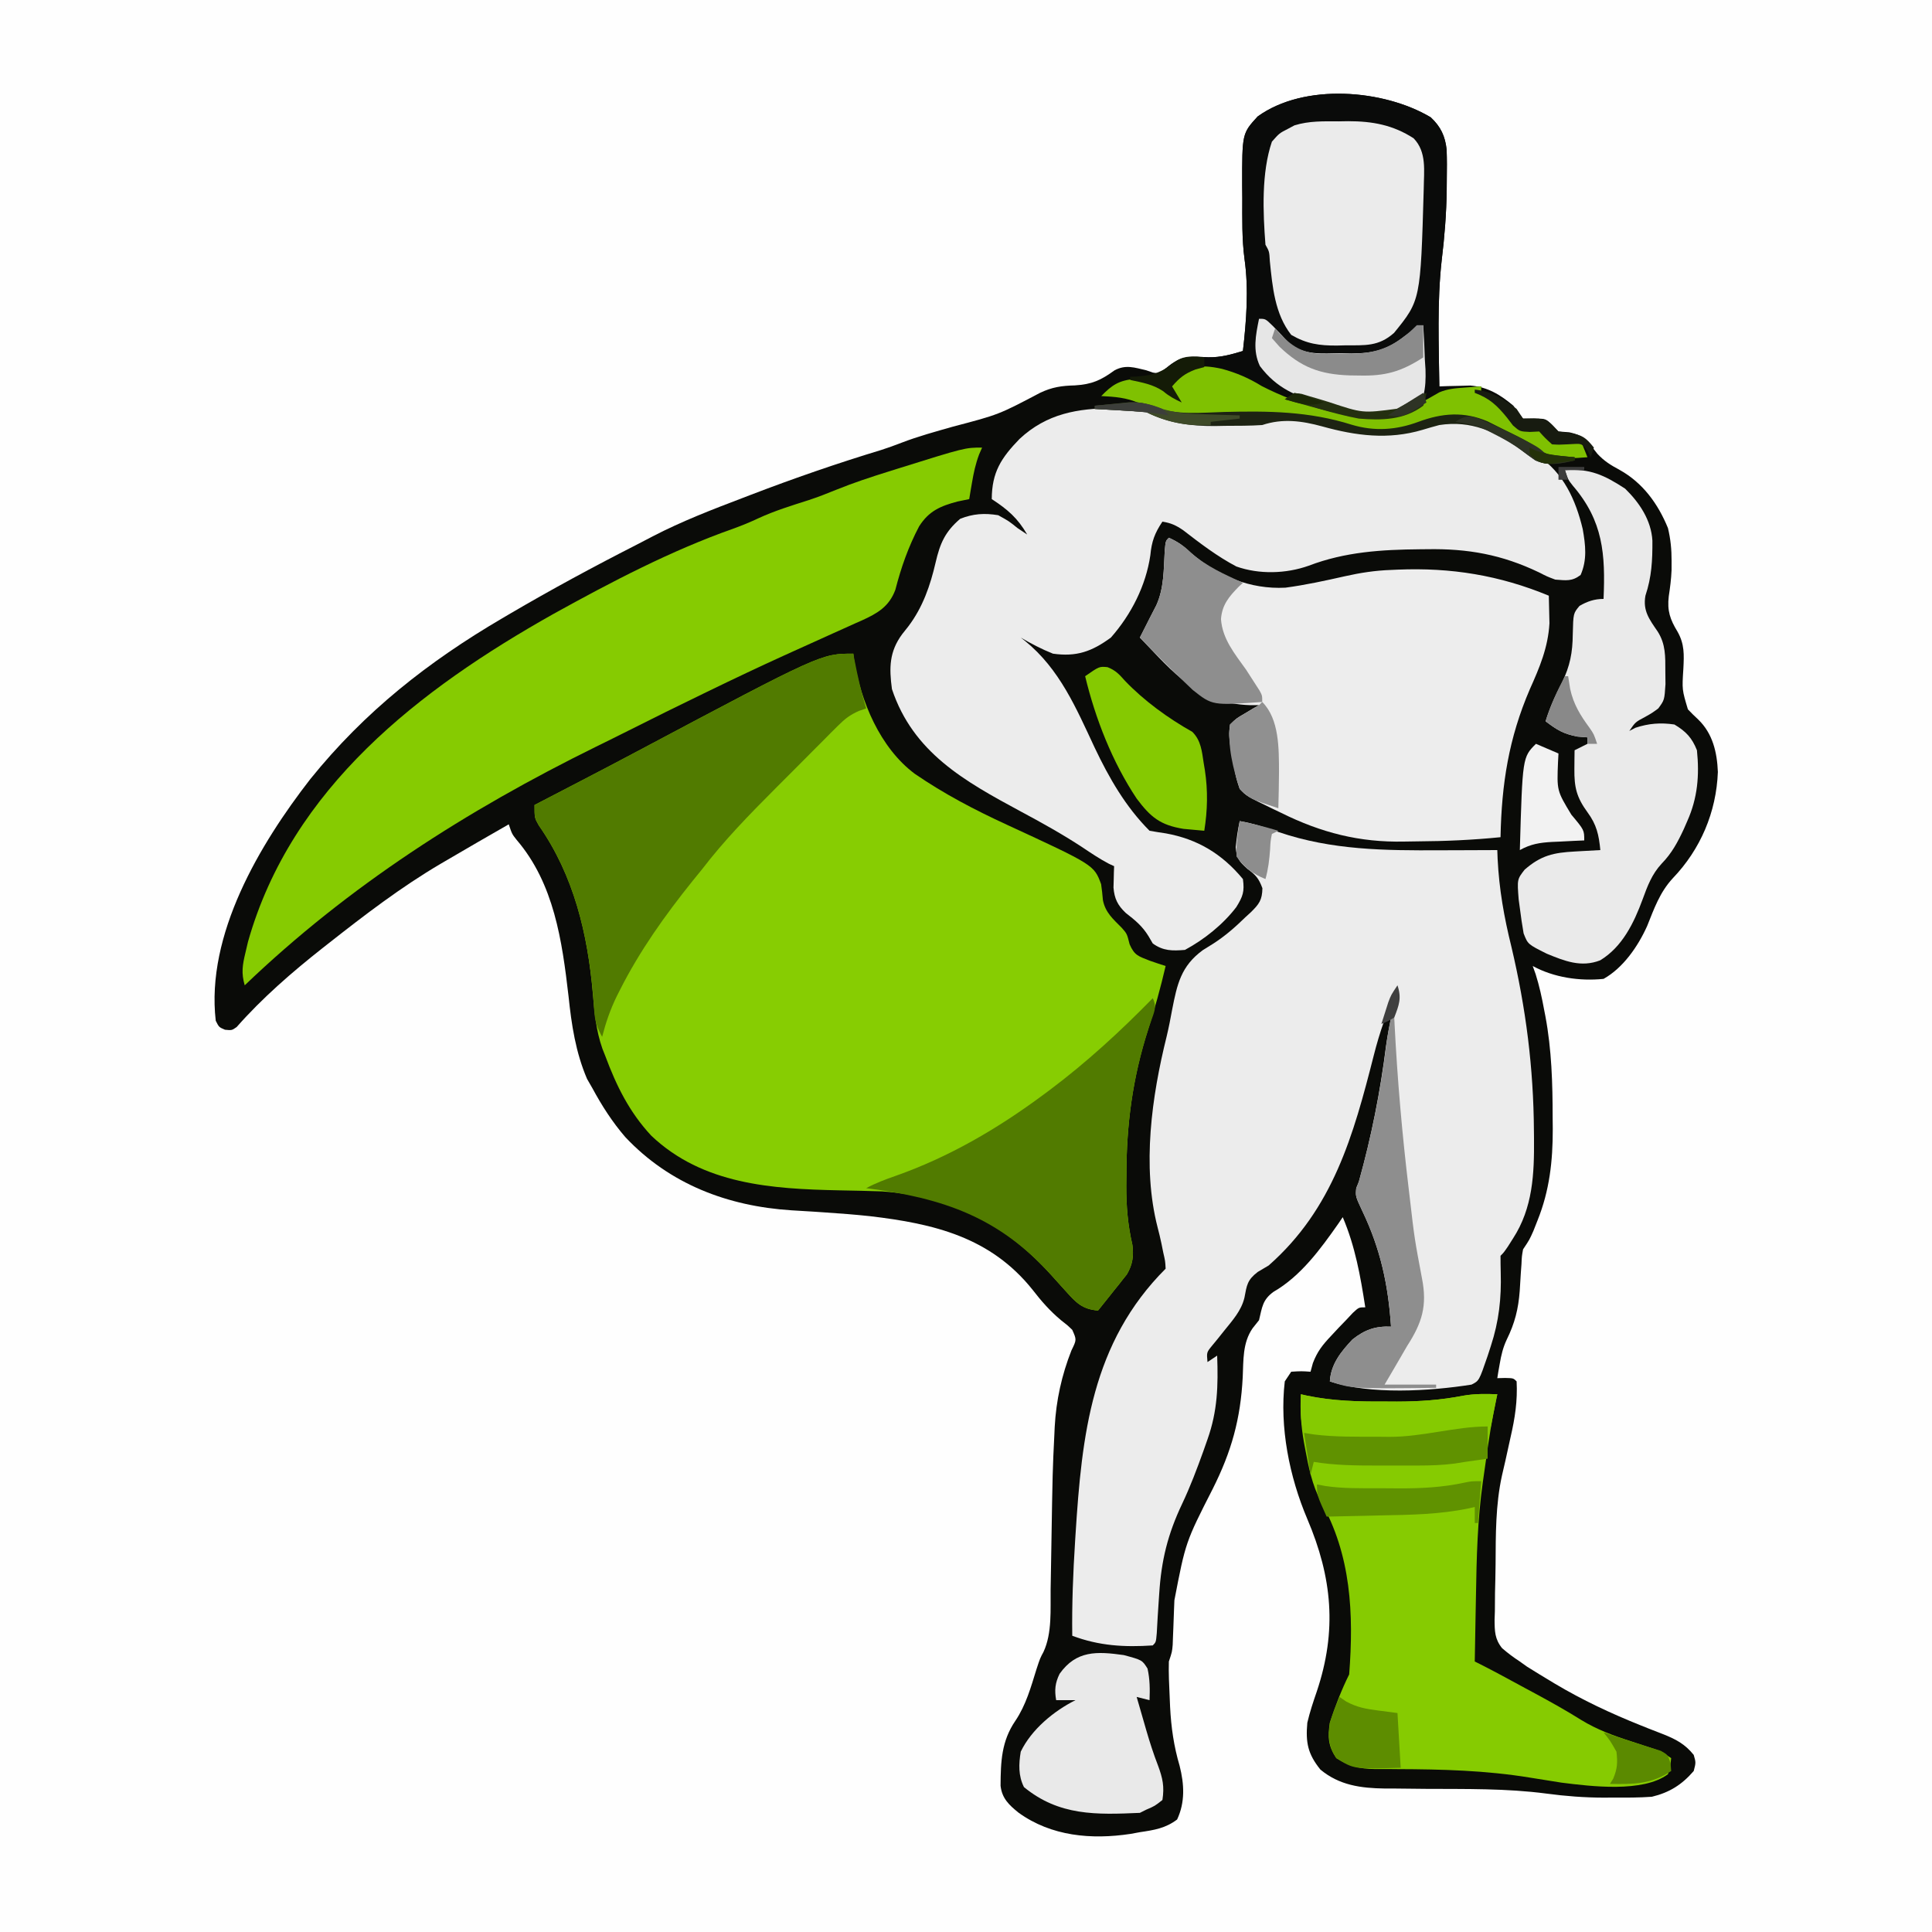 <?xml version="1.0" encoding="UTF-8"?>
<svg version="1.1" xmlns="http://www.w3.org/2000/svg" width="600" height="600">
<rect width="100%" height="100%" fill="#333333" stroke="none"/>
<path d="M0 0 C198 0 396 0 600 0 C600 198 600 396 600 600 C402 600 204 600 0 600 C0 402 0 204 0 0 Z " fill="#FEFEFE" transform="translate(0,0)"/>
<path d="M0 0 C3.106 2.891 4.508 5.841 4.957 10.08 C5.062 13.126 5.054 16.152 5.004 19.199 C4.996 20.317 4.987 21.435 4.979 22.587 C4.873 29.97 4.307 37.186 3.408 44.507 C1.968 57.427 2.528 70.595 2.691 83.574 C3.565 83.542 4.438 83.51 5.337 83.478 C6.493 83.453 7.649 83.428 8.84 83.402 C10.552 83.354 10.552 83.354 12.298 83.306 C17.657 83.73 21.632 86.157 25.691 89.574 C26.463 90.665 26.463 90.665 27.25 91.777 C27.726 92.37 28.201 92.963 28.691 93.574 C29.826 93.574 30.96 93.574 32.129 93.574 C35.691 93.574 35.691 93.574 37.691 95.512 C38.351 96.192 39.011 96.873 39.691 97.574 C40.785 97.657 41.878 97.739 43.004 97.824 C47.787 98.797 48.819 100.759 51.742 104.465 C53.889 106.788 55.916 108.017 58.691 109.512 C65.883 113.529 70.587 119.986 73.691 127.574 C74.518 131.023 74.827 134.22 74.816 137.762 C74.813 139.2 74.813 139.2 74.809 140.668 C74.698 143.422 74.353 146.039 73.941 148.762 C73.411 153.274 74.345 155.941 76.684 159.785 C78.85 163.63 78.697 166.89 78.474 171.26 C78.055 177.758 78.055 177.758 79.883 183.863 C80.915 184.954 81.984 186.011 83.09 187.027 C87.604 191.388 88.951 197.238 89.191 203.324 C88.715 215.804 83.804 227.331 75.191 236.324 C71.156 240.687 69.419 245.701 67.227 251.156 C64.403 257.443 59.807 264.144 53.691 267.574 C46.281 268.328 38.273 267.167 31.691 263.574 C31.989 264.406 32.287 265.237 32.594 266.094 C33.757 269.782 34.557 273.465 35.254 277.262 C35.442 278.228 35.442 278.228 35.635 279.213 C37.577 289.615 37.873 300.015 37.879 310.574 C37.891 311.768 37.903 312.962 37.916 314.191 C37.932 324.152 36.919 333.3 33.191 342.574 C32.769 343.647 32.346 344.719 31.91 345.824 C30.691 348.574 30.691 348.574 28.691 351.574 C28.3 353.744 28.3 353.744 28.199 356.145 C28.133 357.042 28.068 357.939 28 358.863 C27.879 360.73 27.764 362.597 27.656 364.465 C27.228 370.14 26.13 374.49 23.623 379.601 C22.46 382.064 21.894 384.458 21.441 387.137 C21.292 387.984 21.142 388.831 20.988 389.703 C20.841 390.629 20.841 390.629 20.691 391.574 C21.898 391.543 21.898 391.543 23.129 391.512 C25.691 391.574 25.691 391.574 26.691 392.574 C27.005 398.641 26.174 403.99 24.816 409.887 C24.279 412.289 23.747 414.693 23.229 417.099 C22.883 418.692 22.519 420.28 22.132 421.864 C20.139 430.943 20.213 440.192 20.156 449.446 C20.129 452.398 20.054 455.347 19.979 458.299 C19.962 460.189 19.948 462.079 19.938 463.969 C19.893 465.281 19.893 465.281 19.847 466.621 C19.872 470.151 19.901 472.586 22.157 475.406 C23.929 476.956 25.723 478.285 27.691 479.574 C28.42 480.096 29.149 480.617 29.9 481.154 C30.522 481.539 31.144 481.924 31.785 482.32 C32.497 482.761 33.21 483.203 33.944 483.657 C34.685 484.104 35.427 484.551 36.191 485.012 C37.373 485.727 37.373 485.727 38.578 486.456 C47.15 491.561 56.003 495.71 65.262 499.414 C66.031 499.723 66.799 500.032 67.592 500.351 C69.076 500.942 70.565 501.523 72.059 502.091 C76.07 503.671 78.976 505.184 81.691 508.574 C82.379 510.949 82.379 510.949 81.691 513.574 C78.023 517.832 74.166 520.259 68.691 521.574 C64.751 521.862 60.829 521.853 56.879 521.824 C55.856 521.832 54.833 521.84 53.779 521.848 C47.751 521.833 41.899 521.391 35.93 520.586 C23.479 518.948 10.908 519.189 -1.628 519.118 C-4.855 519.096 -8.082 519.057 -11.309 519.016 C-12.281 519.016 -13.253 519.015 -14.254 519.015 C-21.72 518.908 -28.372 518.011 -34.246 513.137 C-38.14 508.299 -38.866 504.793 -38.309 498.574 C-37.537 495.27 -36.477 492.092 -35.371 488.887 C-29.033 469.989 -30.565 453.504 -38.309 435.324 C-43.872 422.218 -46.975 406.819 -45.309 392.574 C-44.649 391.584 -43.989 390.594 -43.309 389.574 C-40.184 389.387 -40.184 389.387 -37.309 389.574 C-37.069 388.69 -36.829 387.806 -36.582 386.895 C-35.19 383.264 -33.589 381.263 -30.934 378.449 C-30.163 377.622 -29.392 376.794 -28.598 375.941 C-27.842 375.16 -27.087 374.379 -26.309 373.574 C-25.594 372.814 -24.88 372.053 -24.145 371.27 C-22.309 369.574 -22.309 369.574 -20.309 369.574 C-21.812 359.861 -23.434 350.681 -27.309 341.574 C-27.77 342.252 -28.232 342.93 -28.707 343.629 C-34.211 351.482 -40.347 359.891 -48.809 364.762 C-52.227 367.24 -52.336 369.543 -53.309 373.574 C-53.965 374.398 -54.621 375.222 -55.297 376.07 C-58.435 380.604 -58.124 385.925 -58.371 391.262 C-59.031 404.216 -61.859 414.368 -67.684 425.949 C-76.117 442.506 -76.117 442.506 -79.59 460.551 C-79.627 461.469 -79.665 462.386 -79.703 463.332 C-79.774 465.251 -79.844 467.171 -79.914 469.09 C-79.951 470.005 -79.989 470.92 -80.027 471.863 C-80.058 472.696 -80.088 473.528 -80.119 474.385 C-80.309 476.574 -80.309 476.574 -81.309 479.574 C-81.42 483.223 -81.217 486.866 -81.059 490.512 C-80.993 492.077 -80.993 492.077 -80.926 493.675 C-80.599 500.061 -79.77 505.852 -77.957 512 C-76.522 517.695 -76.229 523.275 -78.746 528.637 C-82.371 531.378 -85.883 531.915 -90.309 532.574 C-91.259 532.748 -92.209 532.922 -93.188 533.102 C-105.331 534.94 -117.809 533.872 -127.996 526.512 C-130.929 524.144 -133.143 522.08 -133.574 518.156 C-133.532 510.667 -133.301 504.32 -128.996 498.012 C-125.681 493.099 -124.162 487.566 -122.422 481.965 C-121.309 478.574 -121.309 478.574 -120.227 476.559 C-117.519 470.705 -118.117 463.372 -118.027 457.059 C-118 455.543 -118 455.543 -117.972 453.997 C-117.913 450.773 -117.86 447.548 -117.809 444.324 C-117.414 420.22 -117.414 420.22 -116.863 408.977 C-116.829 408.226 -116.795 407.475 -116.76 406.702 C-116.314 398.458 -114.587 390.632 -111.559 382.949 C-109.936 379.649 -109.936 379.649 -111.309 376.574 C-112.871 375.068 -112.871 375.068 -114.809 373.574 C-118.229 370.7 -120.897 367.675 -123.621 364.137 C-136.691 347.766 -154.259 343.598 -174.116 341.271 C-178.728 340.775 -183.341 340.422 -187.969 340.113 C-189.738 339.994 -189.738 339.994 -191.542 339.871 C-193.866 339.719 -196.191 339.577 -198.517 339.447 C-218.292 338.177 -236.361 331.33 -250.121 316.699 C-254.168 311.993 -257.36 307.023 -260.309 301.574 C-261.144 300.12 -261.144 300.12 -261.996 298.637 C-265.532 290.386 -266.823 281.815 -267.746 272.949 C-269.735 255.771 -272.243 237.97 -283.855 224.414 C-285.309 222.574 -285.309 222.574 -286.309 219.574 C-292.664 223.204 -298.995 226.874 -305.309 230.574 C-306.012 230.985 -306.716 231.396 -307.44 231.819 C-319.796 239.09 -331.053 247.719 -342.309 256.574 C-342.906 257.043 -343.504 257.511 -344.119 257.994 C-353.569 265.442 -362.846 273.486 -370.809 282.527 C-372.309 283.574 -372.309 283.574 -374.434 283.371 C-376.309 282.574 -376.309 282.574 -377.309 280.574 C-380.392 253.838 -363.678 225.779 -347.926 205.508 C-330.989 184.524 -311.403 169.115 -288.309 155.574 C-287.491 155.093 -286.674 154.613 -285.832 154.117 C-273.113 146.666 -260.177 139.665 -247.044 132.972 C-245.227 132.044 -243.418 131.103 -241.615 130.149 C-232.56 125.446 -223.142 121.826 -213.621 118.199 C-212.765 117.871 -211.91 117.543 -211.028 117.204 C-197.697 112.097 -184.302 107.461 -170.637 103.316 C-168.522 102.642 -166.464 101.895 -164.395 101.09 C-159.159 99.074 -153.762 97.609 -148.371 96.074 C-134.163 92.344 -134.163 92.344 -121.309 85.574 C-117.588 83.799 -114.596 83.364 -110.496 83.262 C-105.171 82.929 -102.424 81.664 -98.184 78.59 C-94.75 76.73 -92.011 77.71 -88.309 78.574 C-87.297 78.924 -87.297 78.924 -86.266 79.281 C-85.62 79.378 -84.974 79.475 -84.309 79.574 C-83.298 78.77 -82.287 77.965 -81.246 77.137 C-77.227 73.997 -73.987 74.279 -69.043 74.531 C-65.174 74.592 -61.997 73.688 -58.309 72.574 C-57.232 63.152 -56.476 53.48 -57.805 44.055 C-58.648 37.761 -58.493 31.412 -58.496 25.074 C-58.508 23.794 -58.521 22.514 -58.533 21.195 C-58.558 5.043 -58.558 5.043 -53.746 -0.238 C-39.278 -10.719 -14.582 -8.676 0 0 Z " fill="#0A0B08" transform="translate(444.309,36.426)"/>
<path d="M0 0 C0.063 0.536 0.126 1.073 0.191 1.625 C2.237 14.718 8.295 29.244 19.085 37.305 C28.212 43.563 37.651 48.504 47.688 53.125 C74.744 65.623 74.744 65.623 76.96 71.58 C77.2 73.228 77.385 74.886 77.52 76.547 C78.277 80.412 80.716 82.458 83.418 85.188 C85 87 85 87 85.812 90.25 C87.342 93.792 88.616 93.971 92.125 95.375 C93.743 95.939 95.366 96.487 97 97 C95.434 103.722 93.621 110.311 91.5 116.875 C86.713 131.846 84.822 146.264 84.812 161.938 C84.8 163.04 84.788 164.143 84.775 165.279 C84.764 171.595 85.241 177.405 86.667 183.565 C87.141 187.031 86.745 189.727 84.969 192.761 C84.555 193.279 84.141 193.798 83.715 194.332 C83.267 194.902 82.819 195.473 82.357 196.061 C81.889 196.639 81.42 197.217 80.938 197.812 C80.465 198.41 79.993 199.007 79.506 199.623 C78.345 201.088 77.174 202.545 76 204 C71.099 203.58 69.223 201.589 66 198 C65.552 197.505 65.104 197.011 64.643 196.501 C63.693 195.452 62.747 194.399 61.803 193.344 C47.157 177.066 31.104 168.633 9 167 C4.52 166.84 0.039 166.756 -4.443 166.67 C-25.274 166.232 -46.753 164.876 -62.75 149.688 C-69.528 142.4 -73.552 134.272 -77 125 C-77.299 124.246 -77.598 123.492 -77.906 122.715 C-79.884 117.108 -80.38 111.568 -80.875 105.688 C-82.48 86.982 -86.791 68.926 -97.645 53.375 C-99 51 -99 51 -99 47 C-98.342 46.659 -97.684 46.317 -97.007 45.965 C-93.9 44.352 -90.794 42.739 -87.688 41.125 C-86.539 40.529 -85.391 39.932 -84.207 39.318 C-78.483 36.342 -72.767 33.353 -67.072 30.321 C-9.994 0 -9.994 0 0 0 Z " fill="#87CD02" transform="translate(265,203)"/>
<path d="M0 0 C4.238 0.718 8.133 2.022 12.188 3.438 C28.679 9.035 45.069 9.151 62.312 9.062 C64.036 9.057 65.759 9.053 67.482 9.049 C71.655 9.038 75.827 9.021 80 9 C80.033 9.909 80.066 10.818 80.1 11.754 C80.567 21.158 82.104 29.839 84.375 39 C88.898 58.163 91.248 76.564 91.375 96.25 C91.383 97.002 91.391 97.754 91.4 98.529 C91.489 109.551 91.061 120.082 84.875 129.625 C84.357 130.442 83.839 131.26 83.305 132.102 C82 134 82 134 81 135 C81.004 136.723 81.016 138.445 81.065 140.167 C81.29 148.242 80.525 155.265 78 163 C77.664 164.039 77.327 165.078 76.98 166.148 C74.345 173.827 74.345 173.827 72 175 C58.963 177.059 40.553 178.184 28 174 C28.338 168.6 31.431 164.825 35 161 C38.844 157.967 42.098 156.799 47 157 C46.129 144.024 43.743 132.908 38.105 121.13 C35.95 116.52 35.95 116.52 36.195 113.984 C36.461 113.33 36.726 112.675 37 112 C40.91 97.979 43.645 84.154 45.461 69.707 C46.329 63.736 47.641 57.878 49 52 C45.806 58.81 43.462 65.539 41.625 72.812 C35.305 97.681 28.964 120.428 9 138 C7.886 138.66 6.772 139.32 5.625 140 C2.339 142.504 2.213 144.091 1.473 147.996 C0.512 152.069 -2.249 155.063 -4.816 158.266 C-5.774 159.464 -5.774 159.464 -6.75 160.688 C-7.67 161.807 -7.67 161.807 -8.609 162.949 C-10.281 165.001 -10.281 165.001 -10 168 C-9.01 167.34 -8.02 166.68 -7 166 C-6.662 175.287 -6.859 183.167 -10 192 C-10.425 193.212 -10.851 194.423 -11.289 195.672 C-13.287 201.213 -15.345 206.696 -17.875 212.02 C-22.341 221.444 -24.346 229.557 -25 240 C-25.048 240.707 -25.096 241.415 -25.146 242.144 C-25.374 245.49 -25.583 248.834 -25.754 252.184 C-26 255 -26 255 -27 256 C-35.841 256.593 -43.659 256.129 -52 253 C-52.132 243.217 -51.744 233.508 -51.125 223.75 C-51.079 223.021 -51.033 222.292 -50.986 221.542 C-49.021 190.574 -46.005 162.005 -23 139 C-23.13 136.617 -23.13 136.617 -23.75 133.938 C-23.93 133.039 -24.111 132.141 -24.297 131.215 C-24.67 129.507 -25.054 127.801 -25.51 126.114 C-30.373 107.139 -27.325 85.515 -22.675 66.831 C-22.019 64.078 -21.484 61.326 -20.977 58.543 C-19.426 50.643 -18.234 45.027 -11.438 40.062 C-10.401 39.418 -9.365 38.773 -8.297 38.109 C-4.503 35.682 -1.402 32.946 1.812 29.812 C2.346 29.325 2.88 28.837 3.43 28.334 C6.016 25.793 6.992 24.516 7.051 20.836 C5.899 17.727 4.991 16.756 2.375 14.812 C-0.182 12.5 -0.951 11.6 -1.238 8.109 C-0.967 5.357 -0.582 2.703 0 0 Z " fill="#ECECEC" transform="translate(385,255)"/>
<path d="M0 0 C1.296 -0.031 1.296 -0.031 2.619 -0.062 C8.544 -0.098 12.745 0.92 18.188 3.25 C21.41 4.259 24.353 4.379 27.723 4.383 C28.779 4.384 29.835 4.385 30.924 4.387 C32.57 4.381 32.57 4.381 34.25 4.375 C35.352 4.379 36.453 4.383 37.588 4.387 C38.643 4.385 39.698 4.384 40.785 4.383 C41.749 4.382 42.714 4.381 43.707 4.379 C46.321 4.353 46.321 4.353 49.188 3.25 C55.392 2.479 60.914 3.589 66.875 5.25 C77.795 8.221 87.738 8.203 98.602 4.953 C108.252 2.329 114.696 4.918 123.115 9.628 C125.154 10.813 127.174 12.023 129.188 13.25 C130.064 13.772 130.941 14.294 131.844 14.832 C139.746 20.105 143.573 28.554 145.719 37.57 C146.593 42.569 147.137 47.088 145.062 51.812 C142.373 53.875 140.521 53.49 137.188 53.25 C134.652 52.297 134.652 52.297 132.125 51 C120.613 45.484 110.049 43.589 97.375 43.812 C96.673 43.819 95.97 43.825 95.247 43.831 C83.278 43.938 71.921 44.624 60.625 48.938 C53.559 51.45 45.236 51.678 38.164 49.184 C32.23 46.064 26.892 41.98 21.598 37.887 C19.358 36.366 17.83 35.673 15.188 35.25 C12.784 38.823 11.84 41.422 11.438 45.688 C10.057 55.138 5.492 64.093 -0.812 71.25 C-6.73 75.598 -11.538 77.292 -18.812 76.25 C-22.316 74.859 -25.561 73.151 -28.812 71.25 C-28.377 71.59 -27.941 71.931 -27.492 72.281 C-16.711 81.055 -11.642 93.064 -5.875 105.387 C-1.407 114.797 3.749 123.812 11.188 131.25 C12.87 131.549 14.559 131.814 16.25 132.062 C26.096 133.839 33.73 138.44 40.188 146.25 C40.726 150.156 40.173 151.656 38.133 154.957 C33.995 160.38 28.156 165.023 22.188 168.25 C18.271 168.574 15.425 168.595 12.188 166.25 C11.754 165.507 11.321 164.765 10.875 164 C8.93 160.831 6.718 159.036 3.809 156.777 C1.285 154.399 0.278 152.349 -0.008 148.891 C0.015 148.102 0.039 147.313 0.062 146.5 C0.081 145.701 0.099 144.902 0.117 144.078 C0.14 143.475 0.164 142.872 0.188 142.25 C-0.351 142 -0.89 141.75 -1.445 141.492 C-4.336 139.975 -6.972 138.188 -9.688 136.375 C-15.917 132.283 -22.371 128.707 -28.938 125.188 C-46.289 115.841 -62.247 106.946 -68.812 87.25 C-69.696 80.657 -69.665 75.657 -65.625 70.188 C-64.987 69.379 -64.349 68.571 -63.691 67.738 C-59.224 61.822 -56.905 55.096 -55.25 47.938 C-53.874 42.004 -52.334 38.411 -47.625 34.375 C-43.622 32.774 -40.065 32.553 -35.812 33.25 C-32.438 35.125 -32.438 35.125 -29.812 37.25 C-28.823 37.91 -27.832 38.57 -26.812 39.25 C-29.794 34.122 -32.846 31.497 -37.812 28.25 C-37.774 19.871 -34.88 15.453 -29.176 9.559 C-20.69 1.666 -11.183 0.066 0 0 Z " fill="#ECECEC" transform="translate(345.812,126.75)"/>
<path d="M0 0 C-0.46 1.058 -0.46 1.058 -0.93 2.137 C-2.016 5.043 -2.61 7.758 -3.125 10.812 C-3.376 12.276 -3.376 12.276 -3.633 13.77 C-3.754 14.506 -3.875 15.242 -4 16 C-5.196 16.247 -6.393 16.495 -7.625 16.75 C-12.896 18.142 -16.53 19.674 -19.562 24.473 C-22.914 30.832 -25.156 37.236 -26.945 44.188 C-28.893 49.381 -32.414 51.436 -37.354 53.688 C-38.05 53.994 -38.747 54.301 -39.465 54.617 C-40.202 54.951 -40.939 55.285 -41.699 55.629 C-43.284 56.345 -44.871 57.058 -46.459 57.768 C-50.661 59.645 -54.849 61.553 -59.039 63.457 C-60.306 64.031 -60.306 64.031 -61.598 64.617 C-69.389 68.158 -77.114 71.825 -84.812 75.562 C-85.715 76 -85.715 76 -86.636 76.447 C-94.387 80.211 -102.123 84.005 -109.812 87.895 C-113.196 89.604 -116.597 91.279 -120 92.949 C-160.002 112.648 -196.736 136.08 -229 167 C-230.12 163.15 -229.697 160.67 -228.75 156.75 C-228.497 155.672 -228.245 154.595 -227.984 153.484 C-214.457 105.603 -174.659 75.028 -133.18 51.691 C-115.135 41.711 -96.701 32.032 -77.223 25.16 C-74.546 24.197 -72.009 23.145 -69.438 21.938 C-64.429 19.625 -59.188 18.019 -53.941 16.344 C-50.973 15.369 -48.091 14.245 -45.199 13.062 C-39.961 10.939 -34.643 9.185 -29.25 7.5 C-28.295 7.2 -27.34 6.899 -26.356 6.59 C-5.3 0 -5.3 0 0 0 Z " fill="#86CB01" transform="translate(305,139)"/>
<path d="M0 0 C2.895 1.321 4.434 2.415 6.812 4.688 C15.093 11.853 25.23 16.081 36.188 15.508 C42.428 14.677 48.538 13.343 54.676 11.957 C59.472 10.878 64.082 10.171 69 10 C69.681 9.969 70.362 9.938 71.063 9.906 C87.632 9.22 102.625 11.633 118 18 C118.055 19.833 118.093 21.666 118.125 23.5 C118.148 24.521 118.171 25.542 118.195 26.594 C117.766 34.073 115.147 40.265 112.125 47 C105.537 62.302 103.34 76.427 103 93 C94.401 93.864 85.831 94.245 77.192 94.295 C75.817 94.307 74.443 94.327 73.069 94.357 C59.199 94.652 47.317 91.607 34.875 85.438 C34.065 85.051 33.256 84.665 32.422 84.268 C24.118 80.246 24.118 80.246 22 78 C20.953 74.855 20.953 74.855 20.25 71.188 C20.008 69.985 19.765 68.782 19.516 67.543 C18.588 61.168 18.588 61.168 19 58 C20.969 56.102 20.969 56.102 23.5 54.625 C24.335 54.122 25.171 53.62 26.031 53.102 C26.681 52.738 27.331 52.375 28 52 C27.094 51.997 26.188 51.995 25.254 51.992 C9.002 51.476 1.69 42.1 -9 31 C-7.999 28.994 -6.995 26.991 -5.965 25 C-5.626 24.34 -5.287 23.68 -4.938 23 C-4.596 22.34 -4.254 21.68 -3.902 21 C-1.461 15.59 -1.619 9.869 -1.281 4.02 C-1 1 -1 1 0 0 Z " fill="#EDEDED" transform="translate(363,167)"/>
<path d="M0 0 C3.106 2.891 4.508 5.841 4.957 10.08 C5.062 13.126 5.054 16.152 5.004 19.199 C4.991 20.876 4.991 20.876 4.979 22.587 C4.873 29.97 4.307 37.186 3.408 44.507 C1.968 57.429 2.541 70.594 2.691 83.574 C6.981 83.574 11.271 83.574 15.691 83.574 C15.691 84.234 15.691 84.894 15.691 85.574 C17.115 86.489 18.541 87.4 19.98 88.289 C21.94 89.761 23.206 91.38 24.691 93.324 C26.109 95.169 26.109 95.169 27.691 96.574 C30.775 96.824 30.775 96.824 33.691 96.574 C34.29 97.234 34.888 97.894 35.504 98.574 C38.131 100.976 38.985 100.846 42.441 100.824 C43.859 100.76 45.276 100.683 46.691 100.574 C47.351 102.224 48.011 103.874 48.691 105.574 C40.52 106.266 35.111 105.963 28.285 101.309 C20.506 96.107 12.183 91.83 2.691 93.574 C-0.536 94.509 -3.69 95.53 -6.84 96.699 C-13.758 98.444 -19.931 97.925 -26.674 95.797 C-39.761 91.724 -52.822 92.252 -66.362 92.76 C-75.428 93.032 -82.269 92.644 -90.614 88.747 C-94.528 87.043 -98.072 86.79 -102.309 86.574 C-98.385 82.467 -94.555 80.548 -88.871 80.199 C-85.337 79.935 -83.62 79.312 -80.934 77.012 C-77.103 73.901 -73.812 74.288 -69.043 74.531 C-65.174 74.592 -61.997 73.688 -58.309 72.574 C-57.232 63.152 -56.476 53.48 -57.805 44.055 C-58.648 37.761 -58.493 31.412 -58.496 25.074 C-58.508 23.794 -58.521 22.514 -58.533 21.195 C-58.558 5.043 -58.558 5.043 -53.746 -0.238 C-39.278 -10.719 -14.582 -8.676 0 0 Z " fill="#0A0B0A" transform="translate(444.309,36.426)"/>
<path d="M0 0 C0.931 0.212 0.931 0.212 1.881 0.429 C9.937 2.096 17.73 2.299 25.938 2.25 C27.218 2.258 28.499 2.265 29.818 2.273 C36.864 2.259 43.524 1.805 50.441 0.441 C54.015 -0.175 57.383 -0.139 61 0 C60.818 0.839 60.818 0.839 60.633 1.695 C59.358 7.797 58.367 13.908 57.533 20.084 C57.2 22.535 56.853 24.983 56.487 27.429 C54.843 39.109 54.564 50.718 54.375 62.5 C54.337 64.499 54.298 66.497 54.258 68.496 C54.163 73.331 54.079 78.165 54 83 C54.826 83.408 54.826 83.408 55.669 83.823 C60.374 86.199 64.989 88.744 69.625 91.25 C70.668 91.811 71.711 92.371 72.785 92.949 C77.649 95.579 82.437 98.248 87.121 101.188 C92.009 104.158 97.008 106.01 102.438 107.75 C104.187 108.324 105.936 108.902 107.684 109.484 C108.821 109.851 108.821 109.851 109.982 110.226 C112 111 112 111 115 113 C114.75 115.375 114.75 115.375 114 118 C106.183 123.79 90.138 121.769 80.959 120.619 C77.699 120.12 74.443 119.597 71.188 119.062 C57.445 116.807 43.875 116.466 29.973 116.416 C29.157 116.408 28.342 116.401 27.501 116.392 C25.971 116.379 24.441 116.377 22.911 116.39 C18.207 116.342 14.975 115.528 11 113 C8.458 109.187 8.307 106.404 9 102 C10.665 96.873 12.587 91.825 15 87 C16.447 68.156 15.624 49.869 6.113 33.141 C3.504 28.123 2.403 22.707 1.375 17.188 C1.243 16.486 1.111 15.785 0.975 15.062 C0.059 9.938 -0.278 5.186 0 0 Z " fill="#86CB01" transform="translate(404,433)"/>
<path d="M0 0 C0.121 0.641 0.242 1.281 0.367 1.941 C1.357 7.049 2.485 12.023 4 17 C2.881 17.388 2.881 17.388 1.739 17.784 C-1.092 19.041 -2.648 20.273 -4.821 22.449 C-5.533 23.154 -6.244 23.859 -6.977 24.586 C-7.732 25.35 -8.487 26.115 -9.266 26.902 C-10.455 28.091 -10.455 28.091 -11.668 29.303 C-13.346 30.984 -15.02 32.667 -16.691 34.355 C-19.218 36.905 -21.758 39.443 -24.301 41.979 C-32.313 50.005 -40.096 57.986 -47 67 C-47.975 68.206 -48.952 69.409 -49.934 70.609 C-58.496 81.287 -66.321 92.257 -72.5 104.5 C-72.826 105.146 -73.153 105.793 -73.489 106.458 C-75.494 110.58 -76.862 114.583 -78 119 C-79.532 116.242 -80.266 114.116 -80.457 110.973 C-80.515 110.191 -80.573 109.409 -80.632 108.604 C-80.692 107.765 -80.751 106.926 -80.812 106.062 C-82.439 87.234 -86.716 69.034 -97.645 53.375 C-99 51 -99 51 -99 47 C-98.342 46.659 -97.684 46.317 -97.007 45.965 C-93.9 44.352 -90.794 42.739 -87.688 41.125 C-86.539 40.529 -85.391 39.932 -84.207 39.318 C-78.483 36.342 -72.767 33.353 -67.072 30.321 C-9.994 0 -9.994 0 0 0 Z " fill="#517B00" transform="translate(265,203)"/>
<path d="M0 0 C7.794 -0.557 12.25 1.558 18.688 5.75 C23.151 10.093 26.8 15.557 27.168 21.891 C27.204 28.059 26.946 33.162 25 39 C24.156 43.704 26.241 46.374 28.809 50.133 C31.32 54.069 31.183 57.936 31.188 62.438 C31.202 63.756 31.216 65.075 31.23 66.434 C30.91 71.4 30.91 71.4 29 74 C27.09 75.414 27.09 75.414 24.938 76.625 C21.884 78.243 21.884 78.243 20 81 C20.959 80.505 20.959 80.505 21.938 80 C26.036 78.662 29.728 78.364 34 79 C37.601 81.145 39.47 83.141 41 87 C41.805 94.812 41.205 101.834 38 109 C37.455 110.251 37.455 110.251 36.898 111.527 C35.014 115.569 33.187 118.989 30.062 122.188 C27.002 125.474 25.642 129.159 24.125 133.312 C21.44 140.591 17.834 148.075 10.953 152.238 C5.034 154.547 -0.137 152.441 -5.668 150.168 C-11.519 147.238 -11.519 147.238 -12.828 143.871 C-13.282 141.25 -13.682 138.641 -14 136 C-14.12 135.12 -14.24 134.239 -14.363 133.332 C-14.845 127.088 -14.845 127.088 -12.504 124.074 C-7.421 119.647 -3.534 118.788 3.125 118.438 C3.879 118.394 4.633 118.351 5.41 118.307 C7.273 118.201 9.137 118.1 11 118 C10.536 113.239 9.845 110.108 7 106.25 C3.631 101.617 2.876 98.554 2.938 92.812 C2.947 91.726 2.956 90.639 2.965 89.52 C2.976 88.688 2.988 87.857 3 87 C4.98 86.01 4.98 86.01 7 85 C7 84.34 7 83.68 7 83 C5.969 82.918 4.938 82.835 3.875 82.75 C-0.53 81.897 -2.485 80.658 -6 78 C-4.691 73.743 -3.001 70.001 -0.938 66.062 C1.604 60.772 2.386 56.678 2.438 50.938 C2.597 44.483 2.597 44.483 4.531 42.164 C6.956 40.763 9.182 40 12 40 C12.585 26.132 11.917 15.858 2.488 4.875 C1 3 1 3 0 0 Z " fill="#EAEAEA" transform="translate(486,146)"/>
<path d="M0 0 C1.384 2.768 0.395 4.341 -0.538 7.154 C-0.773 7.846 -1.008 8.537 -1.25 9.25 C-6.195 24.438 -8.178 39.008 -8.188 54.938 C-8.2 56.04 -8.212 57.143 -8.225 58.279 C-8.236 64.595 -7.759 70.405 -6.333 76.565 C-5.859 80.031 -6.255 82.727 -8.031 85.761 C-8.445 86.279 -8.859 86.798 -9.285 87.332 C-9.733 87.902 -10.181 88.473 -10.643 89.061 C-11.111 89.639 -11.58 90.217 -12.062 90.812 C-12.535 91.41 -13.007 92.007 -13.494 92.623 C-14.655 94.088 -15.826 95.545 -17 97 C-21.901 96.58 -23.777 94.589 -27 91 C-27.448 90.505 -27.896 90.011 -28.357 89.501 C-29.307 88.452 -30.253 87.399 -31.197 86.344 C-47.654 68.054 -64.905 62.071 -89 59 C-86.071 57.414 -83.068 56.292 -79.926 55.2 C-63.229 49.318 -48.181 40.515 -34 30 C-33.393 29.55 -32.786 29.1 -32.161 28.637 C-20.621 19.992 -10.074 10.309 0 0 Z " fill="#517B00" transform="translate(358,310)"/>
<path d="M0 0 C0.951 -0.016 1.903 -0.032 2.883 -0.049 C10.456 -0.054 16.829 1.103 23.25 5.25 C27.406 9.536 26.455 15.352 26.402 21 C25.418 55.558 25.418 55.558 17.188 65.688 C12.376 69.987 8.119 69.525 2 69.562 C1.166 69.583 0.332 69.604 -0.527 69.625 C-6.035 69.66 -9.949 69.101 -14.75 66.312 C-19.843 59.832 -20.586 51.332 -21.391 43.402 C-21.561 40.406 -21.561 40.406 -22.75 38.312 C-23.533 28.213 -24.032 15.956 -20.75 6.312 C-18.438 3.688 -18.438 3.688 -15.75 2.312 C-15.091 1.961 -14.433 1.609 -13.754 1.246 C-9.195 -0.171 -4.746 -0.016 0 0 Z " fill="#EBEBEB" transform="translate(415.75,37.688)"/>
<path d="M0 0 C5.71 1.539 5.71 1.539 7.375 4.188 C8.117 7.525 8.134 10.592 8 14 C6.68 13.67 5.36 13.34 4 13 C4.767 15.668 5.538 18.334 6.312 21 C6.633 22.116 6.633 22.116 6.959 23.254 C8.052 27.007 9.225 30.678 10.637 34.324 C12.093 38.25 12.65 40.858 12 45 C9.625 46.875 9.625 46.875 7 48 C6.01 48.495 6.01 48.495 5 49 C-8.514 49.595 -20.073 49.976 -31 41 C-32.771 37.458 -32.631 33.859 -32 30 C-28.685 23.116 -21.759 17.38 -15 14 C-16.98 14 -18.96 14 -21 14 C-21.548 10.87 -21.335 8.684 -19.934 5.82 C-14.746 -1.486 -8.37 -1.172 0 0 Z " fill="#E9E9E9" transform="translate(349,514)"/>
<path d="M0 0 C0.33 0 0.66 0 1 0 C1.034 0.719 1.069 1.438 1.104 2.179 C1.967 19.306 3.46 36.286 5.5 53.312 C5.661 54.673 5.661 54.673 5.826 56.061 C7.277 68.606 7.277 68.606 9.608 81.01 C11.294 89.563 9.62 94.831 5 102 C3.722 104.183 2.452 106.371 1.188 108.562 C0.136 110.357 -0.916 112.151 -2 114 C3.28 114 8.56 114 14 114 C14 114.33 14 114.66 14 115 C-12.154 115.282 -12.154 115.282 -19 113 C-18.662 107.6 -15.569 103.825 -12 100 C-8.156 96.967 -4.902 95.799 0 96 C-0.871 83.024 -3.257 71.908 -8.895 60.13 C-11.05 55.52 -11.05 55.52 -10.805 52.984 C-10.539 52.33 -10.274 51.675 -10 51 C-6.053 36.847 -3.231 22.789 -1.43 8.207 C-1.059 5.437 -0.586 2.732 0 0 Z " fill="#8E8E8E" transform="translate(432,316)"/>
<path d="M0 0 C2.517 0.993 3.618 2.223 5.414 4.242 C11.364 10.462 18.843 15.886 26.348 20.102 C29.032 22.804 29.295 26.116 29.852 29.742 C30.04 30.873 30.04 30.873 30.232 32.027 C31.192 38.404 31.059 44.427 30.039 50.805 C28.663 50.689 27.288 50.561 25.914 50.43 C25.148 50.36 24.383 50.29 23.594 50.219 C16.336 49.042 13.373 46.579 9.051 40.824 C1.495 29.483 -3.772 16.047 -6.961 2.805 C-2.556 -0.255 -2.556 -0.255 0 0 Z " fill="#85C901" transform="translate(343.961,207.195)"/>
<path d="M0 0 C4.577 1.25 8.306 2.858 12.359 5.348 C23.756 11.201 40.822 16.723 53.512 14.453 C58.428 12.498 62.935 9.951 67.5 7.297 C70.102 6.206 72.454 6.029 75.262 5.828 C76.247 5.753 77.231 5.679 78.246 5.602 C78.994 5.553 79.741 5.504 80.512 5.453 C80.512 6.113 80.512 6.773 80.512 7.453 C81.935 8.368 83.361 9.279 84.801 10.168 C86.761 11.64 88.027 13.259 89.512 15.203 C90.93 17.048 90.93 17.048 92.512 18.453 C95.595 18.703 95.595 18.703 98.512 18.453 C99.11 19.113 99.708 19.773 100.324 20.453 C102.952 22.855 103.806 22.725 107.262 22.703 C108.679 22.639 110.097 22.562 111.512 22.453 C112.502 24.928 112.502 24.928 113.512 27.453 C105.341 28.145 99.931 27.841 93.105 23.188 C85.326 17.986 77.003 13.709 67.512 15.453 C64.284 16.388 61.131 17.409 57.98 18.578 C51.062 20.323 44.889 19.804 38.146 17.676 C25.06 13.603 11.998 14.131 -1.542 14.639 C-10.608 14.911 -17.449 14.523 -25.794 10.626 C-29.708 8.922 -33.252 8.669 -37.488 8.453 C-34.134 5.014 -32.021 3.595 -27.113 3.141 C-21.574 3.618 -17.749 6.012 -13.488 9.453 C-14.478 7.803 -15.468 6.153 -16.488 4.453 C-11.186 -0.85 -7.27 -1.598 0 0 Z " fill="#7FC101" transform="translate(379.488,114.547)"/>
<path d="M0 0 C2.792 1.276 4.802 2.621 7 4.75 C11.708 8.933 17.328 11.373 23 14 C22.567 14.401 22.134 14.802 21.688 15.215 C18.659 18.306 16.53 20.831 16.188 25.25 C16.611 31.466 20.499 36.081 24 41 C24.992 42.513 25.973 44.032 26.938 45.562 C27.338 46.183 27.739 46.803 28.152 47.441 C29 49 29 49 29 51 C13.51 52.102 13.51 52.102 7.406 47.266 C1.794 41.981 -3.653 36.553 -9 31 C-7.999 28.994 -6.995 26.991 -5.965 25 C-5.626 24.34 -5.287 23.68 -4.938 23 C-4.596 22.34 -4.254 21.68 -3.902 21 C-1.461 15.59 -1.619 9.869 -1.281 4.02 C-1 1 -1 1 0 0 Z " fill="#8E8E8E" transform="translate(363,167)"/>
<path d="M0 0 C2 0 2 0 4.25 2.188 C5.997 3.974 7.718 5.787 9.402 7.633 C14.016 11.417 19.628 10.764 25.312 10.688 C26.402 10.715 27.492 10.743 28.615 10.771 C35.444 10.751 39.675 9.716 45.087 5.484 C46.979 4.016 48.831 2.999 51 2 C51.233 5.561 51.375 9.121 51.5 12.688 C51.601 14.199 51.601 14.199 51.703 15.74 C51.781 18.691 51.75 21.142 51 24 C47.293 27.873 42.266 29.822 36.973 30.238 C31.862 29.932 27.327 28.643 22.438 27.188 C21.518 26.926 20.598 26.665 19.65 26.396 C11.511 24.027 5.493 21.622 0.281 14.695 C-2.019 9.856 -1.028 5.107 0 0 Z " fill="#E6E6E6" transform="translate(391,99)"/>
<path d="M0 0 C0.931 0.212 0.931 0.212 1.881 0.429 C9.937 2.096 17.73 2.299 25.938 2.25 C27.218 2.258 28.499 2.265 29.818 2.273 C36.864 2.259 43.524 1.805 50.441 0.441 C54.015 -0.175 57.383 -0.139 61 0 C60.34 3.3 59.68 6.6 59 10 C57.357 10.488 55.71 10.965 54.062 11.438 C53.146 11.704 52.229 11.971 51.285 12.246 C42.251 14.319 33.161 14.183 23.938 14.188 C22.601 14.2 21.264 14.212 19.928 14.225 C6.972 14.244 6.972 14.244 1 12 C-0.347 7.959 -0.061 4.218 0 0 Z " fill="#85CA01" transform="translate(404,433)"/>
<path d="M0 0 C0 3.3 0 6.6 0 10 C-3.5 10.5 -3.5 10.5 -7 11 C-8.084 11.174 -9.167 11.348 -10.283 11.527 C-14.033 12.004 -17.624 12.129 -21.402 12.133 C-22.084 12.134 -22.765 12.135 -23.467 12.136 C-24.898 12.136 -26.329 12.135 -27.76 12.13 C-29.928 12.125 -32.096 12.13 -34.264 12.137 C-40.914 12.14 -47.426 12.08 -54 11 C-54.33 12.32 -54.66 13.64 -55 15 C-55.66 10.71 -56.32 6.42 -57 2 C-55.983 2.161 -54.966 2.322 -53.918 2.488 C-47.406 3.297 -40.864 3.184 -34.312 3.188 C-33.027 3.2 -31.741 3.212 -30.416 3.225 C-20.11 3.24 -9.969 0 0 0 Z " fill="#609200" transform="translate(462,443)"/>
<path d="M0 0 C0.684 0.471 1.369 0.941 2.074 1.426 C5.395 3.213 8.085 3.698 11.812 4.188 C14.875 4.59 14.875 4.59 18 5 C18.495 13.415 18.495 13.415 19 22 C4.425 22.413 4.425 22.413 -1 19 C-3.491 15.263 -3.528 12.327 -3 8 C-2.181 5.212 -1.148 2.679 0 0 Z " fill="#5D8D00" transform="translate(416,527)"/>
<path d="M0 0 C-0.33 4.29 -0.66 8.58 -1 13 C-1.33 13 -1.66 13 -2 13 C-2 11.35 -2 9.7 -2 8 C-2.583 8.137 -3.166 8.274 -3.767 8.416 C-12.877 10.329 -21.92 10.444 -31.188 10.625 C-32.824 10.663 -34.46 10.702 -36.096 10.742 C-40.064 10.837 -44.032 10.922 -48 11 C-51 4.375 -51 4.375 -51 1 C-50.154 1.162 -49.308 1.323 -48.436 1.49 C-42.946 2.305 -37.445 2.186 -31.907 2.185 C-29.836 2.187 -27.765 2.206 -25.693 2.225 C-18.679 2.253 -12.014 1.929 -5.143 0.431 C-3 0 -3 0 0 0 Z " fill="#609200" transform="translate(460,460)"/>
<path d="M0 0 C3.465 1.485 3.465 1.485 7 3 C6.93 4.303 6.93 4.303 6.859 5.633 C6.491 14.552 6.491 14.552 11 22 C15 26.778 15 26.778 15 30 C13.891 30.049 12.783 30.098 11.641 30.148 C10.177 30.223 8.714 30.299 7.25 30.375 C6.156 30.421 6.156 30.421 5.039 30.469 C1.17 30.68 -1.626 31.129 -5 33 C-4.174 4.174 -4.174 4.174 0 0 Z " fill="#F2F2F2" transform="translate(477,231)"/>
<path d="M0 0 C5.32 5.32 5.165 14.513 5.207 21.635 C5.179 25.425 5.107 29.211 5 33 C-3.839 30.091 -3.839 30.091 -7 27 C-9.062 20.746 -10.831 13.598 -10 7 C-8.066 5.137 -8.066 5.137 -5.562 3.688 C-4.739 3.196 -3.915 2.705 -3.066 2.199 C-2.384 1.803 -1.703 1.408 -1 1 C-0.67 0.67 -0.34 0.34 0 0 Z " fill="#909090" transform="translate(392,218)"/>
<path d="M0 0 C6.826 2.518 14.162 1.646 21.318 1.452 C35.08 1.105 47.719 1.235 60.969 5.418 C68.033 7.535 74.787 7.066 81.668 4.512 C89.058 1.769 95.839 1.24 103.16 4.375 C104.798 5.171 106.425 5.988 108.043 6.824 C108.871 7.228 109.698 7.632 110.551 8.049 C113.636 9.579 116.536 11.031 119.283 13.121 C121.57 14.808 123.108 14.993 125.918 15.199 C127.117 15.298 127.117 15.298 128.34 15.398 C128.943 15.436 129.546 15.473 130.168 15.512 C130.168 15.842 130.168 16.172 130.168 16.512 C125.932 17.485 121.971 18.361 117.922 16.453 C116.457 15.418 115.008 14.359 113.574 13.281 C105.671 7.469 98.033 4.013 88.168 5.512 C86.409 5.979 84.658 6.48 82.918 7.012 C72.321 10.153 62.254 8.852 51.827 5.946 C45.459 4.202 39.499 3.401 33.168 5.512 C29.318 5.772 25.463 5.743 21.605 5.762 C20.558 5.782 19.511 5.803 18.432 5.824 C10.856 5.862 4.009 4.932 -2.832 1.512 C-5.545 1.279 -8.24 1.092 -10.957 0.949 C-11.711 0.906 -12.465 0.863 -13.242 0.818 C-15.105 0.712 -16.969 0.611 -18.832 0.512 C-18.832 0.182 -18.832 -0.148 -18.832 -0.488 C-16.522 -0.741 -14.209 -0.964 -11.895 -1.176 C-10.607 -1.303 -9.319 -1.431 -7.992 -1.562 C-4.893 -1.682 -2.844 -1.199 0 0 Z " fill="#1D2313" transform="translate(358.832,126.488)"/>
<path d="M0 0 C0.66 0 1.32 0 2 0 C2 3.3 2 6.6 2 10 C-4.894 14.445 -9.78 15.826 -17.938 15.625 C-18.909 15.611 -19.88 15.597 -20.881 15.583 C-30.07 15.271 -35.987 13.067 -42.625 6.688 C-43.409 5.801 -44.193 4.914 -45 4 C-44.67 3.01 -44.34 2.02 -44 1 C-43.567 1.496 -43.134 1.992 -42.687 2.503 C-38.716 6.551 -35.799 8.484 -30.066 8.895 C-27.898 8.904 -25.73 8.876 -23.562 8.812 C-22.482 8.831 -21.401 8.85 -20.287 8.869 C-11.57 8.769 -6.124 6.124 0 0 Z " fill="#8B8B8B" transform="translate(440,101)"/>
<path d="M0 0 C2.094 0.683 4.184 1.376 6.27 2.086 C8.174 2.724 10.09 3.331 12.012 3.914 C12.998 4.231 13.984 4.548 15 4.875 C16.392 5.304 16.392 5.304 17.812 5.742 C20 7 20 7 20.812 9.633 C20.874 10.414 20.936 11.195 21 12 C14.867 16.149 9.158 16.123 2 16 C2.33 15.464 2.66 14.928 3 14.375 C4.296 11.297 4.399 9.323 4 6 C2.116 2.672 2.116 2.672 0 0 Z " fill="#5B8A00" transform="translate(498,538)"/>
<path d="M0 0 C4.077 0.782 8.016 1.828 12 3 C11.01 3.495 11.01 3.495 10 4 C9.568 6.221 9.568 6.221 9.438 8.812 C9.207 11.995 8.867 14.926 8 18 C4.067 16.398 1.477 14.467 -1 11 C-1.127 7.249 -0.652 3.689 0 0 Z " fill="#8D8D8D" transform="translate(385,255)"/>
<path d="M0 0 C0.33 0 0.66 0 1 0 C1.206 1.299 1.413 2.599 1.625 3.938 C2.667 8.751 4.772 12.115 7.66 16.055 C9 18 9 18 10 21 C9.01 21 8.02 21 7 21 C7 20.34 7 19.68 7 19 C5.969 18.918 4.938 18.835 3.875 18.75 C-0.53 17.897 -2.485 16.658 -6 14 C-4.508 9.028 -2.395 4.582 0 0 Z " fill="#898989" transform="translate(486,210)"/>
<path d="M0 0 C5.05 0.473 9.039 2.975 13 6 C13.99 7.485 13.99 7.485 15 9 C16.671 8.969 16.671 8.969 18.375 8.938 C22.821 9.014 23.049 9.957 26 13 C27.155 13.165 28.31 13.33 29.5 13.5 C33.454 14.065 34.546 14.957 37 18 C36.505 19.485 36.505 19.485 36 21 C35.691 20.34 35.381 19.68 35.062 19 C33.231 16.789 33.231 16.789 30.938 16.875 C30.154 16.916 29.37 16.957 28.562 17 C26.141 17.125 26.141 17.125 24 17 C21.812 15 21.812 15 20 13 C18.583 13.072 18.583 13.072 17.137 13.145 C14 13 14 13 11.875 11.137 C11.256 10.328 10.637 9.52 10 8.688 C6.878 4.87 4.599 2.725 0 1 C0 0.67 0 0.34 0 0 Z " fill="#171B10" transform="translate(458,121)"/>
<path d="M0 0 C0 0.99 0 1.98 0 3 C-0.907 3.248 -1.815 3.495 -2.75 3.75 C-6.104 5.04 -7.677 6.32 -10 9 C-9.01 10.65 -8.02 12.3 -7 14 C-9.157 12.998 -10.937 12.054 -12.75 10.5 C-15.995 8.336 -19.196 7.824 -23 7 C-23 6.67 -23 6.34 -23 6 C-22.432 5.986 -21.863 5.972 -21.277 5.957 C-15.787 5.618 -12.937 4.525 -8.707 1.078 C-5.894 -0.698 -3.2 -0.327 0 0 Z " fill="#141B07" transform="translate(374,111)"/>
<path d="M0 0 C0.861 0.262 1.723 0.524 2.61 0.793 C3.562 1.071 4.513 1.348 5.493 1.633 C6.486 1.936 7.478 2.239 8.501 2.551 C18.935 6.021 18.935 6.021 29.552 4.618 C30.381 4.163 31.209 3.708 32.063 3.239 C32.905 2.786 33.747 2.334 34.614 1.868 C35.672 1.278 35.672 1.278 36.751 0.676 C37.411 0.346 38.071 0.016 38.751 -0.324 C38.493 1.536 38.493 1.536 37.751 3.676 C31.819 8.146 24.853 8.259 17.751 7.676 C13.618 6.903 9.605 5.827 5.563 4.676 C4.516 4.39 3.469 4.104 2.39 3.809 C-0.16 3.11 -2.706 2.399 -5.249 1.676 C-2.249 -0.324 -2.249 -0.324 0 0 Z " fill="#242F10" transform="translate(404.249,122.324)"/>
<path d="M0 0 C5.226 1.931 10.221 2.115 15.75 2.25 C16.711 2.284 17.672 2.318 18.662 2.354 C21.004 2.435 23.345 2.505 25.688 2.562 C25.688 2.893 25.688 3.223 25.688 3.562 C21.233 4.058 21.233 4.058 16.688 4.562 C16.688 4.893 16.688 5.223 16.688 5.562 C9.577 5.958 3.108 4.773 -3.312 1.562 C-6.025 1.33 -8.72 1.143 -11.438 1 C-12.192 0.957 -12.946 0.914 -13.723 0.869 C-15.586 0.763 -17.449 0.662 -19.312 0.562 C-19.312 0.233 -19.312 -0.098 -19.312 -0.438 C-17.002 -0.69 -14.689 -0.913 -12.375 -1.125 C-11.087 -1.253 -9.799 -1.38 -8.473 -1.512 C-5.301 -1.63 -2.969 -1.101 0 0 Z " fill="#3E4A28" transform="translate(359.312,126.438)"/>
<path d="M0 0 C1.049 0.469 2.099 0.938 3.18 1.422 C16.135 7.698 16.135 7.698 18.438 10 C19.952 10.232 21.475 10.412 23 10.562 C23.826 10.646 24.653 10.73 25.504 10.816 C26.142 10.877 26.78 10.938 27.438 11 C27.438 11.33 27.438 11.66 27.438 12 C23.201 12.973 19.24 13.85 15.191 11.941 C13.73 10.909 12.288 9.849 10.863 8.766 C8.109 6.761 5.287 5.23 2.25 3.688 C1.287 3.196 0.324 2.705 -0.668 2.199 C-3.655 0.962 -6.364 0.403 -9.562 0 C-5.821 -2.548 -4.002 -1.79 0 0 Z " fill="#2D3224" transform="translate(461.562,131)"/>
<path d="M0 0 C0.66 0.66 1.32 1.32 2 2 C1.019 1.847 0.038 1.693 -0.973 1.535 C-5.118 0.943 -9.259 0.671 -13.438 0.438 C-14.169 0.394 -14.901 0.351 -15.654 0.307 C-17.436 0.202 -19.218 0.101 -21 0 C-21 -0.33 -21 -0.66 -21 -1 C-18.626 -1.224 -16.252 -1.429 -13.875 -1.625 C-13.21 -1.689 -12.545 -1.754 -11.859 -1.82 C-7.413 -2.169 -4.091 -1.784 0 0 Z " fill="#3C3E3A" transform="translate(361,127)"/>
<path d="M0 0 C1.339 4.016 0.49 6.096 -1 10 C-3.082 11.215 -3.082 11.215 -5 12 C-4.547 10.561 -4.088 9.124 -3.625 7.688 C-3.242 6.487 -3.242 6.487 -2.852 5.262 C-2 3 -2 3 0 0 Z " fill="#3F3F3F" transform="translate(434,306)"/>
<path d="M0 0 C0.33 0.99 0.66 1.98 1 3 C-6.286 7.571 -6.286 7.571 -11 7 C-8.625 5.416 -6.235 3.884 -3.812 2.375 C-2.739 1.706 -2.739 1.706 -1.645 1.023 C-1.102 0.686 -0.559 0.348 0 0 Z " fill="#2E3325" transform="translate(442,122)"/>
<path d="M0 0 C0.959 0.464 0.959 0.464 1.938 0.938 C5.92 2.319 9.817 2.654 14 3 C14 3.33 14 3.66 14 4 C12.42 4.25 10.836 4.474 9.25 4.688 C8.368 4.815 7.487 4.943 6.578 5.074 C3.417 4.983 2.229 4.193 0 2 C0 1.34 0 0.68 0 0 Z " fill="#243209" transform="translate(475,139)"/>
<path d="M0 0 C2.262 0.461 2.262 0.461 4.688 1.375 C5.496 1.671 6.304 1.968 7.137 2.273 C7.752 2.513 8.366 2.753 9 3 C4.479 4.456 1.484 3.27 -3 2 C-2.01 1.34 -1.02 0.68 0 0 Z " fill="#1B2607" transform="translate(402,122)"/>
<path d="M0 0 C2.64 0 5.28 0 8 0 C8 0.33 8 0.66 8 1 C6.02 1 4.04 1 2 1 C2.33 1.99 2.66 2.98 3 4 C2.01 4 1.02 4 0 4 C0 2.68 0 1.36 0 0 Z " fill="#3C3C3C" transform="translate(484,145)"/>
</svg>
